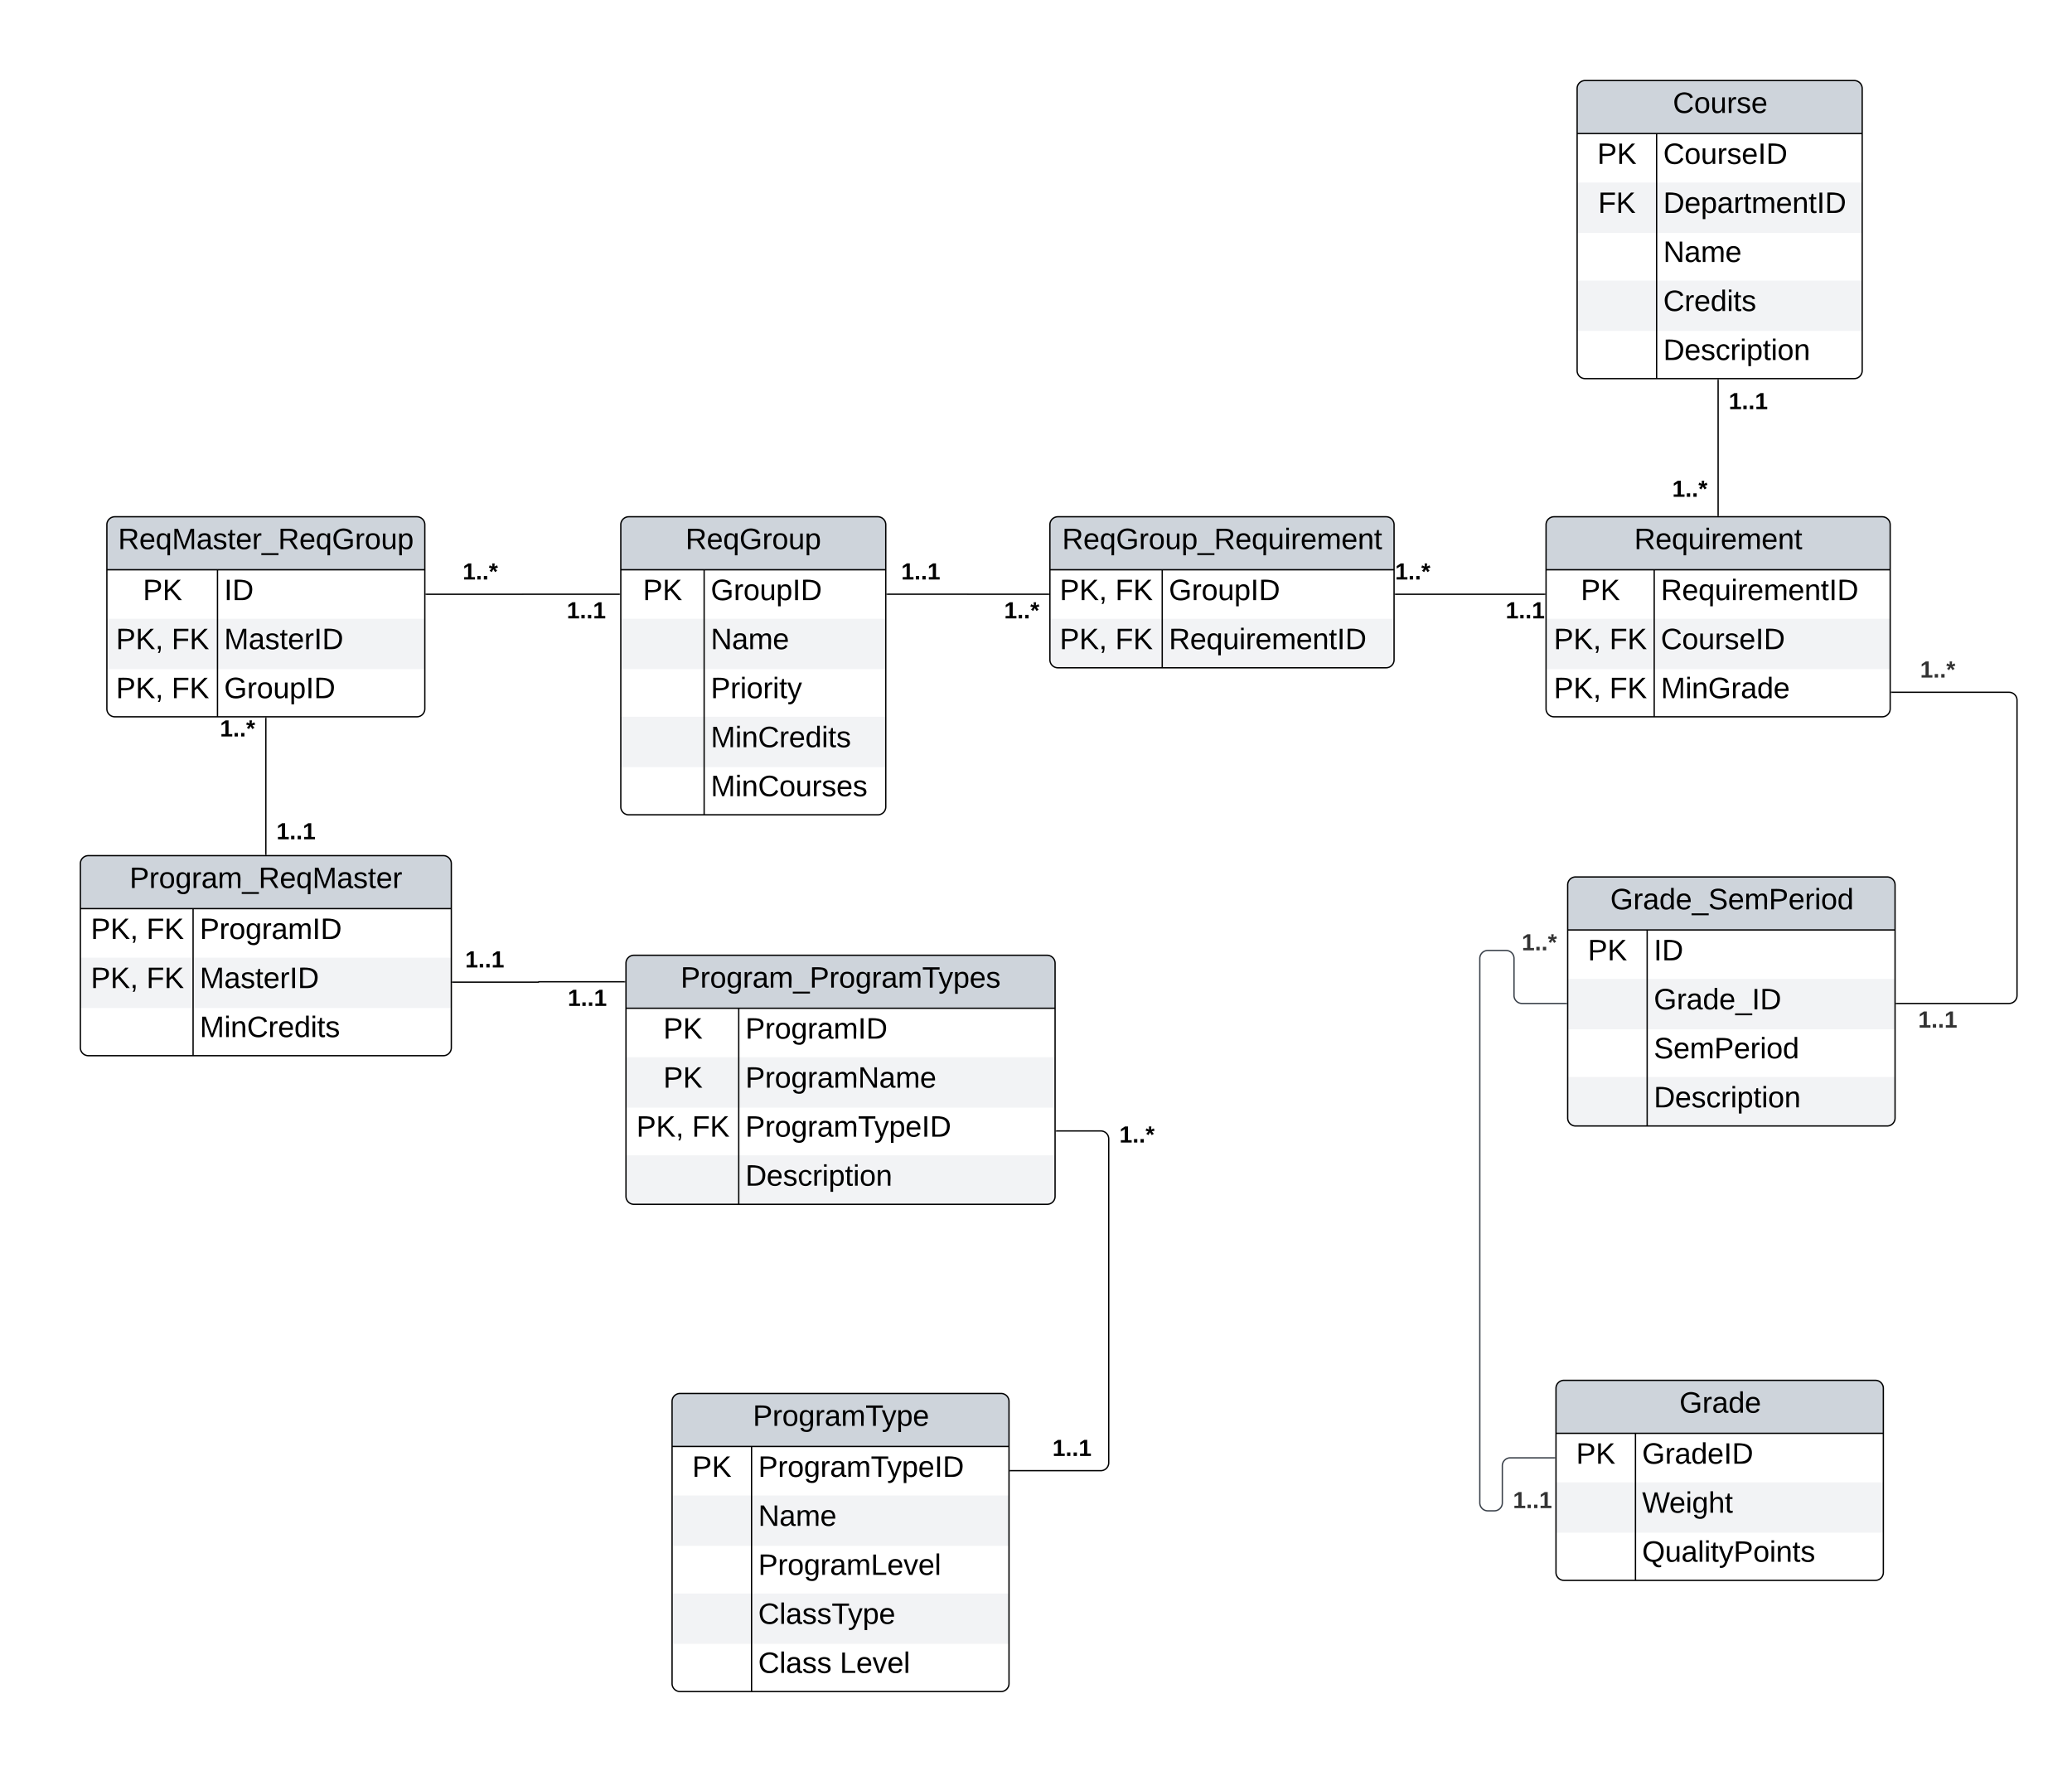 <svg xmlns="http://www.w3.org/2000/svg" xmlns:xlink="http://www.w3.org/1999/xlink" xmlns:lucid="lucid" width="1564" height="1337"><g transform="translate(987 -2418)" lucid:page-tab-id="cVgfBr~eZ~Ec"><path d="M-1000 2000h2000v2000h-2000z" fill="#fff"/><path d="M-645.33 3159.42h64.77a.15.15 0 0 0 .15-.15.15.15 0 0 1 .14-.15h64.76" stroke="#000" fill="none"/><path d="M-645.3 3159.9h-.53v-.95h.52zM-515 3159.6h-.5v-.96h.5z" stroke="#000" stroke-width=".05"/><use xlink:href="#a" transform="matrix(1,0,0,1,-635.904,3134.087) translate(0 14.222)"/><use xlink:href="#a" transform="matrix(1,0,0,1,-558.462,3163.117) translate(0 14.222)"/><path d="M-189.6 3271.74h33.5a6 6 0 0 1 6 6v244.46a6 6 0 0 1-6 6h-68.28" stroke="#000" fill="none"/><path d="M-189.58 3272.2h-.5v-.94h.5zM-224.37 3528.68h-.5v-.95h.5z" stroke="#000" stroke-width=".05"/><use xlink:href="#b" transform="matrix(1,0,0,1,-142.091,3266.275) translate(0 14.222)"/><use xlink:href="#a" transform="matrix(1,0,0,1,-192.613,3502.871) translate(0 14.222)"/><path d="M203.46 2484.8a6 6 0 0 1 6-6h203.17a6 6 0 0 1 6 6v213a6 6 0 0 1-6 6H209.46a6 6 0 0 1-6-6z" fill="#fff"/><path d="M203.46 2555.8v38h215.17v-38M203.46 2629.8v38h215.17v-38" fill="#f2f3f5"/><path d="M203.46 2518.8v-34a6 6 0 0 1 6-6h203.17a6 6 0 0 1 6 6v34" fill="#ced4db"/><path d="M203.46 2484.8a6 6 0 0 1 6-6h203.17a6 6 0 0 1 6 6v213a6 6 0 0 1-6 6H209.46a6 6 0 0 1-6-6zM203.46 2518.8h215.17M263.46 2518.8v185" stroke="#000" fill="none"/><use xlink:href="#c" transform="matrix(1,0,0,1,213.462,2478.811) translate(62.259 24.444)"/><use xlink:href="#d" transform="matrix(1,0,0,1,208.462,2521.311) translate(10.185 20.444)"/><use xlink:href="#e" transform="matrix(1,0,0,1,268.462,2521.311) translate(0 20.444)"/><use xlink:href="#f" transform="matrix(1,0,0,1,208.462,2558.311) translate(10.833 20.444)"/><use xlink:href="#g" transform="matrix(1,0,0,1,268.462,2558.311) translate(0 20.444)"/><use xlink:href="#h" transform="matrix(1,0,0,1,268.462,2595.311) translate(0 20.444)"/><use xlink:href="#i" transform="matrix(1,0,0,1,268.462,2632.311) translate(0 20.444)"/><use xlink:href="#j" transform="matrix(1,0,0,1,268.462,2669.311) translate(0 20.444)"/><path d="M196.32 3086a6 6 0 0 1 6-6h235.12a6 6 0 0 1 6 6v176a6 6 0 0 1-6 6H202.32a6 6 0 0 1-6-6z" fill="#fff"/><path d="M196.32 3157v38h247.12v-38M196.32 3231v31a6 6 0 0 0 6 6h235.12a6 6 0 0 0 6-6v-31" fill="#f2f3f5"/><path d="M196.32 3120v-34a6 6 0 0 1 6-6h235.12a6 6 0 0 1 6 6v34" fill="#ced4db"/><path d="M196.32 3086a6 6 0 0 1 6-6h235.12a6 6 0 0 1 6 6v176a6 6 0 0 1-6 6H202.32a6 6 0 0 1-6-6zM196.32 3120h247.12M256.32 3120v148" stroke="#000" fill="none"/><use xlink:href="#k" transform="matrix(1,0,0,1,206.323,3080) translate(22.148 24.444)"/><use xlink:href="#d" transform="matrix(1,0,0,1,201.323,3122.5) translate(10.185 20.444)"/><use xlink:href="#l" transform="matrix(1,0,0,1,261.323,3122.5) translate(0 20.444)"/><use xlink:href="#m" transform="matrix(1,0,0,1,261.323,3159.5) translate(0 20.444)"/><use xlink:href="#n" transform="matrix(1,0,0,1,261.323,3196.5) translate(0 20.444)"/><use xlink:href="#j" transform="matrix(1,0,0,1,261.323,3233.5) translate(0 20.444)"/><path d="M-514.5 3145.12a6 6 0 0 1 6-6h311.9a6 6 0 0 1 6 6v176a6 6 0 0 1-6 6h-311.9a6 6 0 0 1-6-6z" fill="#fff"/><path d="M-514.5 3216.12v38h323.9v-38M-514.5 3290.12v31a6 6 0 0 0 6 6h311.9a6 6 0 0 0 6-6v-31" fill="#f2f3f5"/><path d="M-514.5 3179.12v-34a6 6 0 0 1 6-6h311.9a6 6 0 0 1 6 6v34" fill="#ced4db"/><path d="M-514.5 3145.12a6 6 0 0 1 6-6h311.9a6 6 0 0 1 6 6v176a6 6 0 0 1-6 6h-311.9a6 6 0 0 1-6-6zM-514.5 3179.12h323.9M-429.38 3179.12v148" stroke="#000" fill="none"/><use xlink:href="#o" transform="matrix(1,0,0,1,-504.495,3139.119) translate(31.228 24.444)"/><use xlink:href="#d" transform="matrix(1,0,0,1,-509.495,3181.619) translate(23.185 20.444)"/><use xlink:href="#p" transform="matrix(1,0,0,1,-424.379,3181.619) translate(0 20.444)"/><use xlink:href="#d" transform="matrix(1,0,0,1,-509.495,3218.619) translate(23.185 20.444)"/><use xlink:href="#q" transform="matrix(1,0,0,1,-424.379,3218.619) translate(0 20.444)"/><use xlink:href="#r" transform="matrix(1,0,0,1,-509.495,3255.619) translate(2.846 20.444)"/><use xlink:href="#s" transform="matrix(1,0,0,1,-509.495,3255.619) translate(44.821 20.444)"/><use xlink:href="#t" transform="matrix(1,0,0,1,-424.379,3255.619) translate(0 20.444)"/><use xlink:href="#j" transform="matrix(1,0,0,1,-424.379,3292.619) translate(0 20.444)"/><path d="M-479.7 3475.92a6 6 0 0 1 6-6h242.32a6 6 0 0 1 6 6v213a6 6 0 0 1-6 6H-473.7a6 6 0 0 1-6-6z" fill="#fff"/><path d="M-479.7 3546.92v38h254.32v-38M-479.7 3620.92v38h254.32v-38" fill="#f2f3f5"/><path d="M-479.7 3509.92v-34a6 6 0 0 1 6-6h242.32a6 6 0 0 1 6 6v34" fill="#ced4db"/><path d="M-479.7 3475.92a6 6 0 0 1 6-6h242.32a6 6 0 0 1 6 6v213a6 6 0 0 1-6 6H-473.7a6 6 0 0 1-6-6zM-479.7 3509.92h254.32M-419.7 3509.92v185" stroke="#000" fill="none"/><use xlink:href="#u" transform="matrix(1,0,0,1,-469.702,3469.917) translate(50.957 24.444)"/><use xlink:href="#d" transform="matrix(1,0,0,1,-474.702,3512.417) translate(10.185 20.444)"/><use xlink:href="#t" transform="matrix(1,0,0,1,-414.702,3512.417) translate(0 20.444)"/><use xlink:href="#h" transform="matrix(1,0,0,1,-414.702,3549.417) translate(0 20.444)"/><use xlink:href="#v" transform="matrix(1,0,0,1,-414.702,3586.417) translate(0 20.444)"/><use xlink:href="#w" transform="matrix(1,0,0,1,-414.702,3623.417) translate(0 20.444)"/><use xlink:href="#x" transform="matrix(1,0,0,1,-414.702,3660.417) translate(0 20.444)"/><use xlink:href="#y" transform="matrix(1,0,0,1,-414.702,3660.417) translate(61.605 20.444)"/><path d="M-906.33 2814.1a6 6 0 0 1 6-6h228a6 6 0 0 1 6 6v139a6 6 0 0 1-6 6h-228a6 6 0 0 1-6-6z" fill="#fff"/><path d="M-906.33 2885.1v38h240v-38" fill="#f2f3f5"/><path d="M-906.33 2848.1v-34a6 6 0 0 1 6-6h228a6 6 0 0 1 6 6v34" fill="#ced4db"/><path d="M-906.33 2814.1a6 6 0 0 1 6-6h228a6 6 0 0 1 6 6v139a6 6 0 0 1-6 6h-228a6 6 0 0 1-6-6zM-906.33 2848.1h240M-822.83 2848.1v111" stroke="#000" fill="none"/><use xlink:href="#z" transform="matrix(1,0,0,1,-896.326,2808.092) translate(-1.574 24.444)"/><use xlink:href="#d" transform="matrix(1,0,0,1,-901.326,2850.592) translate(22.185 20.444)"/><use xlink:href="#l" transform="matrix(1,0,0,1,-817.825,2850.592) translate(0 20.444)"/><use xlink:href="#r" transform="matrix(1,0,0,1,-901.326,2887.592) translate(1.846 20.444)"/><use xlink:href="#s" transform="matrix(1,0,0,1,-901.326,2887.592) translate(43.821 20.444)"/><use xlink:href="#A" transform="matrix(1,0,0,1,-817.825,2887.592) translate(0 20.444)"/><use xlink:href="#r" transform="matrix(1,0,0,1,-901.326,2924.592) translate(1.846 20.444)"/><use xlink:href="#s" transform="matrix(1,0,0,1,-901.326,2924.592) translate(43.821 20.444)"/><use xlink:href="#B" transform="matrix(1,0,0,1,-817.825,2924.592) translate(0 20.444)"/><path d="M-518.4 2814.1a6 6 0 0 1 6-6h188a6 6 0 0 1 6 6v213a6 6 0 0 1-6 6h-188a6 6 0 0 1-6-6z" fill="#fff"/><path d="M-518.4 2885.1v38h200v-38M-518.4 2959.1v38h200v-38" fill="#f2f3f5"/><path d="M-518.4 2848.1v-34a6 6 0 0 1 6-6h188a6 6 0 0 1 6 6v34" fill="#ced4db"/><path d="M-518.4 2814.1a6 6 0 0 1 6-6h188a6 6 0 0 1 6 6v213a6 6 0 0 1-6 6h-188a6 6 0 0 1-6-6zM-518.4 2848.1h200M-455.5 2848.1v185" stroke="#000" fill="none"/><use xlink:href="#C" transform="matrix(1,0,0,1,-508.399,2808.092) translate(38.827 24.444)"/><use xlink:href="#d" transform="matrix(1,0,0,1,-513.399,2850.592) translate(11.685 20.444)"/><use xlink:href="#B" transform="matrix(1,0,0,1,-450.505,2850.592) translate(0 20.444)"/><use xlink:href="#h" transform="matrix(1,0,0,1,-450.505,2887.592) translate(0 20.444)"/><use xlink:href="#D" transform="matrix(1,0,0,1,-450.505,2924.592) translate(0 20.444)"/><use xlink:href="#E" transform="matrix(1,0,0,1,-450.505,2961.592) translate(0 20.444)"/><use xlink:href="#F" transform="matrix(1,0,0,1,-450.505,2998.592) translate(0 20.444)"/><path d="M-665.33 2866.6h72.97v-.02h72.96" stroke="#000" fill="none"/><path d="M-665.3 2867.06h-.53v-.95h.52zM-518.9 2867.06h-.5v-.95h.5z" stroke="#000" stroke-width=".05"/><use xlink:href="#b" transform="matrix(1,0,0,1,-637.772,2841.252) translate(0 14.222)"/><use xlink:href="#a" transform="matrix(1,0,0,1,-559.207,2870.582) translate(0 14.222)"/><path d="M309.88 2807.1V2704.8" stroke="#000" fill="none"/><path d="M310.36 2807.6h-.95v-.52h.96zM310.36 2704.82h-.96v-.5h.96z" stroke="#000" stroke-width=".05"/><use xlink:href="#b" transform="matrix(1,0,0,1,275.214,2778.818) translate(0 14.222)"/><use xlink:href="#a" transform="matrix(1,0,0,1,317.88,2712.654) translate(0 14.222)"/><path d="M-317.4 2866.56h60.94v.02h60.97" stroke="#000" fill="none"/><path d="M-317.4 2867.04h-.5v-.95h.5zM-195 2867.07h-.5v-.95h.5z" stroke="#000" stroke-width=".05"/><use xlink:href="#a" transform="matrix(1,0,0,1,-306.768,2841.229) translate(0 14.222)"/><use xlink:href="#b" transform="matrix(1,0,0,1,-229.081,2870.592) translate(0 14.222)"/><path d="M180 2814.1a6 6 0 0 1 6-6h247.76a6 6 0 0 1 6 6v139a6 6 0 0 1-6 6H186a6 6 0 0 1-6-6z" fill="#fff"/><path d="M180 2885.1v38h259.76v-38" fill="#f2f3f5"/><path d="M180 2848.1v-34a6 6 0 0 1 6-6h247.76a6 6 0 0 1 6 6v34" fill="#ced4db"/><path d="M180 2814.1a6 6 0 0 1 6-6h247.76a6 6 0 0 1 6 6v139a6 6 0 0 1-6 6H186a6 6 0 0 1-6-6zM180 2848.1h259.76M261.64 2848.1v111" stroke="#000" fill="none"/><use xlink:href="#G" transform="matrix(1,0,0,1,190,2808.092) translate(56.543 24.444)"/><use xlink:href="#d" transform="matrix(1,0,0,1,185,2850.592) translate(21.185 20.444)"/><use xlink:href="#H" transform="matrix(1,0,0,1,266.638,2850.592) translate(0 20.444)"/><use xlink:href="#r" transform="matrix(1,0,0,1,185,2887.592) translate(0.846 20.444)"/><use xlink:href="#s" transform="matrix(1,0,0,1,185,2887.592) translate(42.821 20.444)"/><use xlink:href="#e" transform="matrix(1,0,0,1,266.638,2887.592) translate(0 20.444)"/><use xlink:href="#r" transform="matrix(1,0,0,1,185,2924.592) translate(0.846 20.444)"/><use xlink:href="#s" transform="matrix(1,0,0,1,185,2924.592) translate(42.821 20.444)"/><use xlink:href="#I" transform="matrix(1,0,0,1,266.638,2924.592) translate(0 20.444)"/><path d="M-926.33 3069.92a6 6 0 0 1 6-6h268a6 6 0 0 1 6 6v139a6 6 0 0 1-6 6h-268a6 6 0 0 1-6-6z" fill="#fff"/><path d="M-926.33 3140.92v38h280v-38" fill="#f2f3f5"/><path d="M-926.33 3103.92v-34a6 6 0 0 1 6-6h268a6 6 0 0 1 6 6v34" fill="#ced4db"/><path d="M-926.33 3069.92a6 6 0 0 1 6-6h268a6 6 0 0 1 6 6v139a6 6 0 0 1-6 6h-268a6 6 0 0 1-6-6zM-926.33 3103.92h280M-841.25 3103.92v111" stroke="#000" fill="none"/><use xlink:href="#J" transform="matrix(1,0,0,1,-916.326,3063.917) translate(27.099 24.444)"/><use xlink:href="#r" transform="matrix(1,0,0,1,-921.326,3106.417) translate(2.846 20.444)"/><use xlink:href="#s" transform="matrix(1,0,0,1,-921.326,3106.417) translate(44.821 20.444)"/><use xlink:href="#p" transform="matrix(1,0,0,1,-836.252,3106.417) translate(0 20.444)"/><use xlink:href="#r" transform="matrix(1,0,0,1,-921.326,3143.417) translate(2.846 20.444)"/><use xlink:href="#s" transform="matrix(1,0,0,1,-921.326,3143.417) translate(44.821 20.444)"/><use xlink:href="#A" transform="matrix(1,0,0,1,-836.252,3143.417) translate(0 20.444)"/><use xlink:href="#E" transform="matrix(1,0,0,1,-836.252,3180.417) translate(0 20.444)"/><path d="M-786.33 3062.92V2960.1" stroke="#000" fill="none"/><path d="M-785.85 3063.42h-.95v-.52h.95zM-785.85 2960.1h-.95v-.5h.95z" stroke="#000" stroke-width=".05"/><use xlink:href="#b" transform="matrix(1,0,0,1,-820.993,2959.739) translate(0 14.222)"/><use xlink:href="#a" transform="matrix(1,0,0,1,-778.326,3037.355) translate(0 14.222)"/><path d="M-194.5 2814.1a6 6 0 0 1 6-6H59.28a6 6 0 0 1 6 6v102a6 6 0 0 1-6 6H-188.5a6 6 0 0 1-6-6z" fill="#fff"/><path d="M-194.5 2885.1v31a6 6 0 0 0 6 6H59.28a6 6 0 0 0 6-6v-31" fill="#f2f3f5"/><path d="M-194.5 2848.1v-34a6 6 0 0 1 6-6H59.28a6 6 0 0 1 6 6v34" fill="#ced4db"/><path d="M-194.5 2814.1a6 6 0 0 1 6-6H59.28a6 6 0 0 1 6 6v102a6 6 0 0 1-6 6H-188.5a6 6 0 0 1-6-6zM-194.5 2848.1H65.27M-109.72 2848.1v74" stroke="#000" fill="none"/><use xlink:href="#K" transform="matrix(1,0,0,1,-184.495,2808.092) translate(-0.802 24.444)"/><use xlink:href="#r" transform="matrix(1,0,0,1,-189.495,2850.592) translate(2.346 20.444)"/><use xlink:href="#s" transform="matrix(1,0,0,1,-189.495,2850.592) translate(44.321 20.444)"/><use xlink:href="#B" transform="matrix(1,0,0,1,-104.715,2850.592) translate(0 20.444)"/><use xlink:href="#r" transform="matrix(1,0,0,1,-189.495,2887.592) translate(2.346 20.444)"/><use xlink:href="#s" transform="matrix(1,0,0,1,-189.495,2887.592) translate(44.321 20.444)"/><use xlink:href="#H" transform="matrix(1,0,0,1,-104.715,2887.592) translate(0 20.444)"/><path d="M66.27 2866.6H179" stroke="#000" fill="none"/><path d="M66.28 2867.07h-.5v-.95h.5zM179.5 2867.06h-.5v-.95h.5z" stroke="#000" stroke-width=".05"/><use xlink:href="#b" transform="matrix(1,0,0,1,66.045,2841.259) translate(0 14.222)"/><use xlink:href="#a" transform="matrix(1,0,0,1,149.491,2870.588) translate(0 14.222)"/><path d="M444.44 3175.5h85.06a6 6 0 0 0 6-6v-222.9a6 6 0 0 0-6-6h-88.74" stroke="#000" fill="none"/><path d="M444.45 3175.98h-.5v-.95h.5zM440.77 2941.07h-.5v-.95h.5z" stroke="#000" stroke-width=".05"/><use xlink:href="#L" transform="matrix(1,0,0,1,462.324,2915.261) translate(0 14.222)"/><use xlink:href="#M" transform="matrix(1,0,0,1,460.873,3179.506) translate(0 14.222)"/><path d="M187.5 3466a6 6 0 0 1 6-6h235.1a6 6 0 0 1 6 6v139a6 6 0 0 1-6 6H193.5a6 6 0 0 1-6-6z" fill="#fff"/><path d="M187.5 3537v38h247.1v-38" fill="#f2f3f5"/><path d="M187.5 3500v-34a6 6 0 0 1 6-6h235.1a6 6 0 0 1 6 6v34" fill="#ced4db"/><path d="M187.5 3466a6 6 0 0 1 6-6h235.1a6 6 0 0 1 6 6v139a6 6 0 0 1-6 6H193.5a6 6 0 0 1-6-6zM187.5 3500h247.1M247.5 3500v111" stroke="#000" fill="none"/><use xlink:href="#N" transform="matrix(1,0,0,1,197.491,3460) translate(83.167 24.444)"/><g><use xlink:href="#d" transform="matrix(1,0,0,1,192.491,3502.5) translate(10.185 20.444)"/></g><g><use xlink:href="#O" transform="matrix(1,0,0,1,252.491,3502.5) translate(0 20.444)"/></g><g><use xlink:href="#P" transform="matrix(1,0,0,1,252.491,3539.5) translate(0 20.444)"/></g><g><use xlink:href="#Q" transform="matrix(1,0,0,1,252.491,3576.5) translate(0 20.444)"/></g><path d="M195.32 3175.5h-33.5a6 6 0 0 1-6-6v-28a6 6 0 0 0-6-6H136a6 6 0 0 0-6 6v411a6 6 0 0 0 6 6h5a6 6 0 0 0 6-6v-28a6 6 0 0 1 6-6h33.5" stroke="#3a414a" fill="none"/><path d="M195.82 3175.98h-.5v-.95h.5zM187 3518.97h-.52v-.95h.5z" stroke="#3a414a" stroke-width=".05" fill="#3a414a"/><g><use xlink:href="#M" transform="matrix(1,0,0,1,154.991,3542.25) translate(0 14.222)"/></g><g><use xlink:href="#L" transform="matrix(1,0,0,1,161.615,3121.174) translate(0 14.222)"/></g><defs><path d="M23 0v-37h61v-169l-59 37v-38l62-41h46v211h57V0H23" id="R"/><path d="M24 0v-54h51V0H24" id="S"/><g id="a"><use transform="matrix(0.049,0,0,0.049,0,0)" xlink:href="#R"/><use transform="matrix(0.049,0,0,0.049,9.877,0)" xlink:href="#S"/><use transform="matrix(0.049,0,0,0.049,14.815,0)" xlink:href="#S"/><use transform="matrix(0.049,0,0,0.049,19.753,0)" xlink:href="#R"/></g><path d="M86-200l42-18 12 35-44 11 32 37-32 21-26-44-26 44-32-21 33-37-44-11 12-35 42 18-3-48h38" id="T"/><g id="b"><use transform="matrix(0.049,0,0,0.049,0,0)" xlink:href="#R"/><use transform="matrix(0.049,0,0,0.049,9.877,0)" xlink:href="#S"/><use transform="matrix(0.049,0,0,0.049,14.815,0)" xlink:href="#S"/><use transform="matrix(0.049,0,0,0.049,19.753,0)" xlink:href="#T"/></g><path d="M212-179c-10-28-35-45-73-45-59 0-87 40-87 99 0 60 29 101 89 101 43 0 62-24 78-52l27 14C228-24 195 4 139 4 59 4 22-46 18-125c-6-104 99-153 187-111 19 9 31 26 39 46" id="U"/><path d="M100-194c62-1 85 37 85 99 1 63-27 99-86 99S16-35 15-95c0-66 28-99 85-99zM99-20c44 1 53-31 53-75 0-43-8-75-51-75s-53 32-53 75 10 74 51 75" id="V"/><path d="M84 4C-5 8 30-112 23-190h32v120c0 31 7 50 39 49 72-2 45-101 50-169h31l1 190h-30c-1-10 1-25-2-33-11 22-28 36-60 37" id="W"/><path d="M114-163C36-179 61-72 57 0H25l-1-190h30c1 12-1 29 2 39 6-27 23-49 58-41v29" id="X"/><path d="M135-143c-3-34-86-38-87 0 15 53 115 12 119 90S17 21 10-45l28-5c4 36 97 45 98 0-10-56-113-15-118-90-4-57 82-63 122-42 12 7 21 19 24 35" id="Y"/><path d="M100-194c63 0 86 42 84 106H49c0 40 14 67 53 68 26 1 43-12 49-29l28 8c-11 28-37 45-77 45C44 4 14-33 15-96c1-61 26-98 85-98zm52 81c6-60-76-77-97-28-3 7-6 17-6 28h103" id="Z"/><g id="c"><use transform="matrix(0.062,0,0,0.062,0,0)" xlink:href="#U"/><use transform="matrix(0.062,0,0,0.062,15.988,0)" xlink:href="#V"/><use transform="matrix(0.062,0,0,0.062,28.333,0)" xlink:href="#W"/><use transform="matrix(0.062,0,0,0.062,40.679,0)" xlink:href="#X"/><use transform="matrix(0.062,0,0,0.062,48.025,0)" xlink:href="#Y"/><use transform="matrix(0.062,0,0,0.062,59.136,0)" xlink:href="#Z"/></g><path d="M30-248c87 1 191-15 191 75 0 78-77 80-158 76V0H30v-248zm33 125c57 0 124 11 124-50 0-59-68-47-124-48v98" id="aa"/><path d="M194 0L95-120 63-95V0H30v-248h33v124l119-124h40L117-140 236 0h-42" id="ab"/><g id="d"><use transform="matrix(0.062,0,0,0.062,0,0)" xlink:href="#aa"/><use transform="matrix(0.062,0,0,0.062,14.815,0)" xlink:href="#ab"/></g><path d="M33 0v-248h34V0H33" id="ac"/><path d="M30-248c118-7 216 8 213 122C240-48 200 0 122 0H30v-248zM63-27c89 8 146-16 146-99s-60-101-146-95v194" id="ad"/><g id="e"><use transform="matrix(0.062,0,0,0.062,0,0)" xlink:href="#U"/><use transform="matrix(0.062,0,0,0.062,15.988,0)" xlink:href="#V"/><use transform="matrix(0.062,0,0,0.062,28.333,0)" xlink:href="#W"/><use transform="matrix(0.062,0,0,0.062,40.679,0)" xlink:href="#X"/><use transform="matrix(0.062,0,0,0.062,48.025,0)" xlink:href="#Y"/><use transform="matrix(0.062,0,0,0.062,59.136,0)" xlink:href="#Z"/><use transform="matrix(0.062,0,0,0.062,71.481,0)" xlink:href="#ac"/><use transform="matrix(0.062,0,0,0.062,77.654,0)" xlink:href="#ad"/></g><path d="M63-220v92h138v28H63V0H30v-248h175v28H63" id="ae"/><g id="f"><use transform="matrix(0.062,0,0,0.062,0,0)" xlink:href="#ae"/><use transform="matrix(0.062,0,0,0.062,13.519,0)" xlink:href="#ab"/></g><path d="M115-194c55 1 70 41 70 98S169 2 115 4C84 4 66-9 55-30l1 105H24l-1-265h31l2 30c10-21 28-34 59-34zm-8 174c40 0 45-34 45-75s-6-73-45-74c-42 0-51 32-51 76 0 43 10 73 51 73" id="af"/><path d="M141-36C126-15 110 5 73 4 37 3 15-17 15-53c-1-64 63-63 125-63 3-35-9-54-41-54-24 1-41 7-42 31l-33-3c5-37 33-52 76-52 45 0 72 20 72 64v82c-1 20 7 32 28 27v20c-31 9-61-2-59-35zM48-53c0 20 12 33 32 33 41-3 63-29 60-74-43 2-92-5-92 41" id="ag"/><path d="M59-47c-2 24 18 29 38 22v24C64 9 27 4 27-40v-127H5v-23h24l9-43h21v43h35v23H59v120" id="ah"/><path d="M210-169c-67 3-38 105-44 169h-31v-121c0-29-5-50-35-48C34-165 62-65 56 0H25l-1-190h30c1 10-1 24 2 32 10-44 99-50 107 0 11-21 27-35 58-36 85-2 47 119 55 194h-31v-121c0-29-5-49-35-48" id="ai"/><path d="M117-194c89-4 53 116 60 194h-32v-121c0-31-8-49-39-48C34-167 62-67 57 0H25l-1-190h30c1 10-1 24 2 32 11-22 29-35 61-36" id="aj"/><g id="g"><use transform="matrix(0.062,0,0,0.062,0,0)" xlink:href="#ad"/><use transform="matrix(0.062,0,0,0.062,15.988,0)" xlink:href="#Z"/><use transform="matrix(0.062,0,0,0.062,28.333,0)" xlink:href="#af"/><use transform="matrix(0.062,0,0,0.062,40.679,0)" xlink:href="#ag"/><use transform="matrix(0.062,0,0,0.062,53.025,0)" xlink:href="#X"/><use transform="matrix(0.062,0,0,0.062,60.37,0)" xlink:href="#ah"/><use transform="matrix(0.062,0,0,0.062,66.543,0)" xlink:href="#ai"/><use transform="matrix(0.062,0,0,0.062,85,0)" xlink:href="#Z"/><use transform="matrix(0.062,0,0,0.062,97.346,0)" xlink:href="#aj"/><use transform="matrix(0.062,0,0,0.062,109.691,0)" xlink:href="#ah"/><use transform="matrix(0.062,0,0,0.062,115.864,0)" xlink:href="#ac"/><use transform="matrix(0.062,0,0,0.062,122.037,0)" xlink:href="#ad"/></g><path d="M190 0L58-211 59 0H30v-248h39L202-35l-2-213h31V0h-41" id="ak"/><g id="h"><use transform="matrix(0.062,0,0,0.062,0,0)" xlink:href="#ak"/><use transform="matrix(0.062,0,0,0.062,15.988,0)" xlink:href="#ag"/><use transform="matrix(0.062,0,0,0.062,28.333,0)" xlink:href="#ai"/><use transform="matrix(0.062,0,0,0.062,46.79,0)" xlink:href="#Z"/></g><path d="M85-194c31 0 48 13 60 33l-1-100h32l1 261h-30c-2-10 0-23-3-31C134-8 116 4 85 4 32 4 16-35 15-94c0-66 23-100 70-100zm9 24c-40 0-46 34-46 75 0 40 6 74 45 74 42 0 51-32 51-76 0-42-9-74-50-73" id="al"/><path d="M24-231v-30h32v30H24zM24 0v-190h32V0H24" id="am"/><g id="i"><use transform="matrix(0.062,0,0,0.062,0,0)" xlink:href="#U"/><use transform="matrix(0.062,0,0,0.062,15.988,0)" xlink:href="#X"/><use transform="matrix(0.062,0,0,0.062,23.333,0)" xlink:href="#Z"/><use transform="matrix(0.062,0,0,0.062,35.679,0)" xlink:href="#al"/><use transform="matrix(0.062,0,0,0.062,48.025,0)" xlink:href="#am"/><use transform="matrix(0.062,0,0,0.062,52.901,0)" xlink:href="#ah"/><use transform="matrix(0.062,0,0,0.062,59.074,0)" xlink:href="#Y"/></g><path d="M96-169c-40 0-48 33-48 73s9 75 48 75c24 0 41-14 43-38l32 2c-6 37-31 61-74 61-59 0-76-41-82-99-10-93 101-131 147-64 4 7 5 14 7 22l-32 3c-4-21-16-35-41-35" id="an"/><g id="j"><use transform="matrix(0.062,0,0,0.062,0,0)" xlink:href="#ad"/><use transform="matrix(0.062,0,0,0.062,15.988,0)" xlink:href="#Z"/><use transform="matrix(0.062,0,0,0.062,28.333,0)" xlink:href="#Y"/><use transform="matrix(0.062,0,0,0.062,39.444,0)" xlink:href="#an"/><use transform="matrix(0.062,0,0,0.062,50.556,0)" xlink:href="#X"/><use transform="matrix(0.062,0,0,0.062,57.901,0)" xlink:href="#am"/><use transform="matrix(0.062,0,0,0.062,62.778,0)" xlink:href="#af"/><use transform="matrix(0.062,0,0,0.062,75.123,0)" xlink:href="#ah"/><use transform="matrix(0.062,0,0,0.062,81.296,0)" xlink:href="#am"/><use transform="matrix(0.062,0,0,0.062,86.173,0)" xlink:href="#V"/><use transform="matrix(0.062,0,0,0.062,98.519,0)" xlink:href="#aj"/></g><path d="M143 4C61 4 22-44 18-125c-5-107 100-154 193-111 17 8 29 25 37 43l-32 9c-13-25-37-40-76-40-61 0-88 39-88 99 0 61 29 100 91 101 35 0 62-11 79-27v-45h-74v-28h105v86C228-13 192 4 143 4" id="ao"/><path d="M-5 72V49h209v23H-5" id="ap"/><path d="M185-189c-5-48-123-54-124 2 14 75 158 14 163 119 3 78-121 87-175 55-17-10-28-26-33-46l33-7c5 56 141 63 141-1 0-78-155-14-162-118-5-82 145-84 179-34 5 7 8 16 11 25" id="aq"/><g id="k"><use transform="matrix(0.062,0,0,0.062,0,0)" xlink:href="#ao"/><use transform="matrix(0.062,0,0,0.062,17.284,0)" xlink:href="#X"/><use transform="matrix(0.062,0,0,0.062,24.63,0)" xlink:href="#ag"/><use transform="matrix(0.062,0,0,0.062,36.975,0)" xlink:href="#al"/><use transform="matrix(0.062,0,0,0.062,49.321,0)" xlink:href="#Z"/><use transform="matrix(0.062,0,0,0.062,61.667,0)" xlink:href="#ap"/><use transform="matrix(0.062,0,0,0.062,74.012,0)" xlink:href="#aq"/><use transform="matrix(0.062,0,0,0.062,88.827,0)" xlink:href="#Z"/><use transform="matrix(0.062,0,0,0.062,101.173,0)" xlink:href="#ai"/><use transform="matrix(0.062,0,0,0.062,119.63,0)" xlink:href="#aa"/><use transform="matrix(0.062,0,0,0.062,134.444,0)" xlink:href="#Z"/><use transform="matrix(0.062,0,0,0.062,146.79,0)" xlink:href="#X"/><use transform="matrix(0.062,0,0,0.062,154.136,0)" xlink:href="#am"/><use transform="matrix(0.062,0,0,0.062,159.012,0)" xlink:href="#V"/><use transform="matrix(0.062,0,0,0.062,171.358,0)" xlink:href="#al"/></g><g id="l"><use transform="matrix(0.062,0,0,0.062,0,0)" xlink:href="#ac"/><use transform="matrix(0.062,0,0,0.062,6.173,0)" xlink:href="#ad"/></g><g id="m"><use transform="matrix(0.062,0,0,0.062,0,0)" xlink:href="#ao"/><use transform="matrix(0.062,0,0,0.062,17.284,0)" xlink:href="#X"/><use transform="matrix(0.062,0,0,0.062,24.63,0)" xlink:href="#ag"/><use transform="matrix(0.062,0,0,0.062,36.975,0)" xlink:href="#al"/><use transform="matrix(0.062,0,0,0.062,49.321,0)" xlink:href="#Z"/><use transform="matrix(0.062,0,0,0.062,61.667,0)" xlink:href="#ap"/><use transform="matrix(0.062,0,0,0.062,74.012,0)" xlink:href="#ac"/><use transform="matrix(0.062,0,0,0.062,80.185,0)" xlink:href="#ad"/></g><g id="n"><use transform="matrix(0.062,0,0,0.062,0,0)" xlink:href="#aq"/><use transform="matrix(0.062,0,0,0.062,14.815,0)" xlink:href="#Z"/><use transform="matrix(0.062,0,0,0.062,27.16,0)" xlink:href="#ai"/><use transform="matrix(0.062,0,0,0.062,45.617,0)" xlink:href="#aa"/><use transform="matrix(0.062,0,0,0.062,60.432,0)" xlink:href="#Z"/><use transform="matrix(0.062,0,0,0.062,72.778,0)" xlink:href="#X"/><use transform="matrix(0.062,0,0,0.062,80.123,0)" xlink:href="#am"/><use transform="matrix(0.062,0,0,0.062,85,0)" xlink:href="#V"/><use transform="matrix(0.062,0,0,0.062,97.346,0)" xlink:href="#al"/></g><path d="M177-190C167-65 218 103 67 71c-23-6-38-20-44-43l32-5c15 47 100 32 89-28v-30C133-14 115 1 83 1 29 1 15-40 15-95c0-56 16-97 71-98 29-1 48 16 59 35 1-10 0-23 2-32h30zM94-22c36 0 50-32 50-73 0-42-14-75-50-75-39 0-46 34-46 75s6 73 46 73" id="ar"/><path d="M127-220V0H93v-220H8v-28h204v28h-85" id="as"/><path d="M179-190L93 31C79 59 56 82 12 73V49c39 6 53-20 64-50L1-190h34L92-34l54-156h33" id="at"/><g id="o"><use transform="matrix(0.062,0,0,0.062,0,0)" xlink:href="#aa"/><use transform="matrix(0.062,0,0,0.062,14.815,0)" xlink:href="#X"/><use transform="matrix(0.062,0,0,0.062,22.16,0)" xlink:href="#V"/><use transform="matrix(0.062,0,0,0.062,34.506,0)" xlink:href="#ar"/><use transform="matrix(0.062,0,0,0.062,46.852,0)" xlink:href="#X"/><use transform="matrix(0.062,0,0,0.062,54.198,0)" xlink:href="#ag"/><use transform="matrix(0.062,0,0,0.062,66.543,0)" xlink:href="#ai"/><use transform="matrix(0.062,0,0,0.062,85,0)" xlink:href="#ap"/><use transform="matrix(0.062,0,0,0.062,97.346,0)" xlink:href="#aa"/><use transform="matrix(0.062,0,0,0.062,112.16,0)" xlink:href="#X"/><use transform="matrix(0.062,0,0,0.062,119.506,0)" xlink:href="#V"/><use transform="matrix(0.062,0,0,0.062,131.852,0)" xlink:href="#ar"/><use transform="matrix(0.062,0,0,0.062,144.198,0)" xlink:href="#X"/><use transform="matrix(0.062,0,0,0.062,151.543,0)" xlink:href="#ag"/><use transform="matrix(0.062,0,0,0.062,163.889,0)" xlink:href="#ai"/><use transform="matrix(0.062,0,0,0.062,182.346,0)" xlink:href="#as"/><use transform="matrix(0.062,0,0,0.062,194.63,0)" xlink:href="#at"/><use transform="matrix(0.062,0,0,0.062,205.741,0)" xlink:href="#af"/><use transform="matrix(0.062,0,0,0.062,218.086,0)" xlink:href="#Z"/><use transform="matrix(0.062,0,0,0.062,230.432,0)" xlink:href="#Y"/></g><g id="p"><use transform="matrix(0.062,0,0,0.062,0,0)" xlink:href="#aa"/><use transform="matrix(0.062,0,0,0.062,14.815,0)" xlink:href="#X"/><use transform="matrix(0.062,0,0,0.062,22.16,0)" xlink:href="#V"/><use transform="matrix(0.062,0,0,0.062,34.506,0)" xlink:href="#ar"/><use transform="matrix(0.062,0,0,0.062,46.852,0)" xlink:href="#X"/><use transform="matrix(0.062,0,0,0.062,54.198,0)" xlink:href="#ag"/><use transform="matrix(0.062,0,0,0.062,66.543,0)" xlink:href="#ai"/><use transform="matrix(0.062,0,0,0.062,85,0)" xlink:href="#ac"/><use transform="matrix(0.062,0,0,0.062,91.173,0)" xlink:href="#ad"/></g><g id="q"><use transform="matrix(0.062,0,0,0.062,0,0)" xlink:href="#aa"/><use transform="matrix(0.062,0,0,0.062,14.815,0)" xlink:href="#X"/><use transform="matrix(0.062,0,0,0.062,22.16,0)" xlink:href="#V"/><use transform="matrix(0.062,0,0,0.062,34.506,0)" xlink:href="#ar"/><use transform="matrix(0.062,0,0,0.062,46.852,0)" xlink:href="#X"/><use transform="matrix(0.062,0,0,0.062,54.198,0)" xlink:href="#ag"/><use transform="matrix(0.062,0,0,0.062,66.543,0)" xlink:href="#ai"/><use transform="matrix(0.062,0,0,0.062,85,0)" xlink:href="#ak"/><use transform="matrix(0.062,0,0,0.062,100.988,0)" xlink:href="#ag"/><use transform="matrix(0.062,0,0,0.062,113.333,0)" xlink:href="#ai"/><use transform="matrix(0.062,0,0,0.062,131.79,0)" xlink:href="#Z"/></g><path d="M68-38c1 34 0 65-14 84H32c9-13 17-26 17-46H33v-38h35" id="au"/><g id="r"><use transform="matrix(0.062,0,0,0.062,0,0)" xlink:href="#aa"/><use transform="matrix(0.062,0,0,0.062,14.815,0)" xlink:href="#ab"/><use transform="matrix(0.062,0,0,0.062,29.63,0)" xlink:href="#au"/></g><g id="s"><use transform="matrix(0.062,0,0,0.062,0,0)" xlink:href="#ae"/><use transform="matrix(0.062,0,0,0.062,13.519,0)" xlink:href="#ab"/></g><g id="t"><use transform="matrix(0.062,0,0,0.062,0,0)" xlink:href="#aa"/><use transform="matrix(0.062,0,0,0.062,14.815,0)" xlink:href="#X"/><use transform="matrix(0.062,0,0,0.062,22.16,0)" xlink:href="#V"/><use transform="matrix(0.062,0,0,0.062,34.506,0)" xlink:href="#ar"/><use transform="matrix(0.062,0,0,0.062,46.852,0)" xlink:href="#X"/><use transform="matrix(0.062,0,0,0.062,54.198,0)" xlink:href="#ag"/><use transform="matrix(0.062,0,0,0.062,66.543,0)" xlink:href="#ai"/><use transform="matrix(0.062,0,0,0.062,85,0)" xlink:href="#as"/><use transform="matrix(0.062,0,0,0.062,97.284,0)" xlink:href="#at"/><use transform="matrix(0.062,0,0,0.062,108.395,0)" xlink:href="#af"/><use transform="matrix(0.062,0,0,0.062,120.741,0)" xlink:href="#Z"/><use transform="matrix(0.062,0,0,0.062,133.086,0)" xlink:href="#ac"/><use transform="matrix(0.062,0,0,0.062,139.259,0)" xlink:href="#ad"/></g><g id="u"><use transform="matrix(0.062,0,0,0.062,0,0)" xlink:href="#aa"/><use transform="matrix(0.062,0,0,0.062,14.815,0)" xlink:href="#X"/><use transform="matrix(0.062,0,0,0.062,22.16,0)" xlink:href="#V"/><use transform="matrix(0.062,0,0,0.062,34.506,0)" xlink:href="#ar"/><use transform="matrix(0.062,0,0,0.062,46.852,0)" xlink:href="#X"/><use transform="matrix(0.062,0,0,0.062,54.198,0)" xlink:href="#ag"/><use transform="matrix(0.062,0,0,0.062,66.543,0)" xlink:href="#ai"/><use transform="matrix(0.062,0,0,0.062,85,0)" xlink:href="#as"/><use transform="matrix(0.062,0,0,0.062,97.284,0)" xlink:href="#at"/><use transform="matrix(0.062,0,0,0.062,108.395,0)" xlink:href="#af"/><use transform="matrix(0.062,0,0,0.062,120.741,0)" xlink:href="#Z"/></g><path d="M30 0v-248h33v221h125V0H30" id="av"/><path d="M108 0H70L1-190h34L89-25l56-165h34" id="aw"/><path d="M24 0v-261h32V0H24" id="ax"/><g id="v"><use transform="matrix(0.062,0,0,0.062,0,0)" xlink:href="#aa"/><use transform="matrix(0.062,0,0,0.062,14.815,0)" xlink:href="#X"/><use transform="matrix(0.062,0,0,0.062,22.16,0)" xlink:href="#V"/><use transform="matrix(0.062,0,0,0.062,34.506,0)" xlink:href="#ar"/><use transform="matrix(0.062,0,0,0.062,46.852,0)" xlink:href="#X"/><use transform="matrix(0.062,0,0,0.062,54.198,0)" xlink:href="#ag"/><use transform="matrix(0.062,0,0,0.062,66.543,0)" xlink:href="#ai"/><use transform="matrix(0.062,0,0,0.062,85,0)" xlink:href="#av"/><use transform="matrix(0.062,0,0,0.062,97.346,0)" xlink:href="#Z"/><use transform="matrix(0.062,0,0,0.062,109.691,0)" xlink:href="#aw"/><use transform="matrix(0.062,0,0,0.062,120.802,0)" xlink:href="#Z"/><use transform="matrix(0.062,0,0,0.062,133.148,0)" xlink:href="#ax"/></g><g id="w"><use transform="matrix(0.062,0,0,0.062,0,0)" xlink:href="#U"/><use transform="matrix(0.062,0,0,0.062,15.988,0)" xlink:href="#ax"/><use transform="matrix(0.062,0,0,0.062,20.864,0)" xlink:href="#ag"/><use transform="matrix(0.062,0,0,0.062,33.21,0)" xlink:href="#Y"/><use transform="matrix(0.062,0,0,0.062,44.321,0)" xlink:href="#Y"/><use transform="matrix(0.062,0,0,0.062,55.432,0)" xlink:href="#as"/><use transform="matrix(0.062,0,0,0.062,67.716,0)" xlink:href="#at"/><use transform="matrix(0.062,0,0,0.062,78.827,0)" xlink:href="#af"/><use transform="matrix(0.062,0,0,0.062,91.173,0)" xlink:href="#Z"/></g><g id="x"><use transform="matrix(0.062,0,0,0.062,0,0)" xlink:href="#U"/><use transform="matrix(0.062,0,0,0.062,15.988,0)" xlink:href="#ax"/><use transform="matrix(0.062,0,0,0.062,20.864,0)" xlink:href="#ag"/><use transform="matrix(0.062,0,0,0.062,33.21,0)" xlink:href="#Y"/><use transform="matrix(0.062,0,0,0.062,44.321,0)" xlink:href="#Y"/></g><g id="y"><use transform="matrix(0.062,0,0,0.062,0,0)" xlink:href="#av"/><use transform="matrix(0.062,0,0,0.062,12.346,0)" xlink:href="#Z"/><use transform="matrix(0.062,0,0,0.062,24.691,0)" xlink:href="#aw"/><use transform="matrix(0.062,0,0,0.062,35.802,0)" xlink:href="#Z"/><use transform="matrix(0.062,0,0,0.062,48.148,0)" xlink:href="#ax"/></g><path d="M233-177c-1 41-23 64-60 70L243 0h-38l-65-103H63V0H30v-248c88 3 205-21 203 71zM63-129c60-2 137 13 137-47 0-61-80-42-137-45v92" id="ay"/><path d="M145-31C134-9 116 4 85 4 32 4 16-35 15-94c0-59 17-99 70-100 32-1 48 14 60 33 0-11-1-24 2-32h30l-1 268h-32zM93-21c41 0 51-33 51-76s-8-73-50-73c-40 0-46 35-46 75s5 74 45 74" id="az"/><path d="M240 0l2-218c-23 76-54 145-80 218h-23L58-218 59 0H30v-248h44l77 211c21-75 51-140 76-211h43V0h-30" id="aA"/><g id="z"><use transform="matrix(0.062,0,0,0.062,0,0)" xlink:href="#ay"/><use transform="matrix(0.062,0,0,0.062,15.988,0)" xlink:href="#Z"/><use transform="matrix(0.062,0,0,0.062,28.333,0)" xlink:href="#az"/><use transform="matrix(0.062,0,0,0.062,40.679,0)" xlink:href="#aA"/><use transform="matrix(0.062,0,0,0.062,59.136,0)" xlink:href="#ag"/><use transform="matrix(0.062,0,0,0.062,71.481,0)" xlink:href="#Y"/><use transform="matrix(0.062,0,0,0.062,82.593,0)" xlink:href="#ah"/><use transform="matrix(0.062,0,0,0.062,88.765,0)" xlink:href="#Z"/><use transform="matrix(0.062,0,0,0.062,101.111,0)" xlink:href="#X"/><use transform="matrix(0.062,0,0,0.062,108.457,0)" xlink:href="#ap"/><use transform="matrix(0.062,0,0,0.062,120.802,0)" xlink:href="#ay"/><use transform="matrix(0.062,0,0,0.062,136.79,0)" xlink:href="#Z"/><use transform="matrix(0.062,0,0,0.062,149.136,0)" xlink:href="#az"/><use transform="matrix(0.062,0,0,0.062,161.481,0)" xlink:href="#ao"/><use transform="matrix(0.062,0,0,0.062,178.765,0)" xlink:href="#X"/><use transform="matrix(0.062,0,0,0.062,186.111,0)" xlink:href="#V"/><use transform="matrix(0.062,0,0,0.062,198.457,0)" xlink:href="#W"/><use transform="matrix(0.062,0,0,0.062,210.802,0)" xlink:href="#af"/></g><g id="A"><use transform="matrix(0.062,0,0,0.062,0,0)" xlink:href="#aA"/><use transform="matrix(0.062,0,0,0.062,18.457,0)" xlink:href="#ag"/><use transform="matrix(0.062,0,0,0.062,30.802,0)" xlink:href="#Y"/><use transform="matrix(0.062,0,0,0.062,41.914,0)" xlink:href="#ah"/><use transform="matrix(0.062,0,0,0.062,48.086,0)" xlink:href="#Z"/><use transform="matrix(0.062,0,0,0.062,60.432,0)" xlink:href="#X"/><use transform="matrix(0.062,0,0,0.062,67.778,0)" xlink:href="#ac"/><use transform="matrix(0.062,0,0,0.062,73.951,0)" xlink:href="#ad"/></g><g id="B"><use transform="matrix(0.062,0,0,0.062,0,0)" xlink:href="#ao"/><use transform="matrix(0.062,0,0,0.062,17.284,0)" xlink:href="#X"/><use transform="matrix(0.062,0,0,0.062,24.63,0)" xlink:href="#V"/><use transform="matrix(0.062,0,0,0.062,36.975,0)" xlink:href="#W"/><use transform="matrix(0.062,0,0,0.062,49.321,0)" xlink:href="#af"/><use transform="matrix(0.062,0,0,0.062,61.667,0)" xlink:href="#ac"/><use transform="matrix(0.062,0,0,0.062,67.84,0)" xlink:href="#ad"/></g><g id="C"><use transform="matrix(0.062,0,0,0.062,0,0)" xlink:href="#ay"/><use transform="matrix(0.062,0,0,0.062,15.988,0)" xlink:href="#Z"/><use transform="matrix(0.062,0,0,0.062,28.333,0)" xlink:href="#az"/><use transform="matrix(0.062,0,0,0.062,40.679,0)" xlink:href="#ao"/><use transform="matrix(0.062,0,0,0.062,57.963,0)" xlink:href="#X"/><use transform="matrix(0.062,0,0,0.062,65.309,0)" xlink:href="#V"/><use transform="matrix(0.062,0,0,0.062,77.654,0)" xlink:href="#W"/><use transform="matrix(0.062,0,0,0.062,90,0)" xlink:href="#af"/></g><g id="D"><use transform="matrix(0.062,0,0,0.062,0,0)" xlink:href="#aa"/><use transform="matrix(0.062,0,0,0.062,14.815,0)" xlink:href="#X"/><use transform="matrix(0.062,0,0,0.062,22.16,0)" xlink:href="#am"/><use transform="matrix(0.062,0,0,0.062,27.037,0)" xlink:href="#V"/><use transform="matrix(0.062,0,0,0.062,39.383,0)" xlink:href="#X"/><use transform="matrix(0.062,0,0,0.062,46.728,0)" xlink:href="#am"/><use transform="matrix(0.062,0,0,0.062,51.605,0)" xlink:href="#ah"/><use transform="matrix(0.062,0,0,0.062,57.778,0)" xlink:href="#at"/></g><g id="E"><use transform="matrix(0.062,0,0,0.062,0,0)" xlink:href="#aA"/><use transform="matrix(0.062,0,0,0.062,18.457,0)" xlink:href="#am"/><use transform="matrix(0.062,0,0,0.062,23.333,0)" xlink:href="#aj"/><use transform="matrix(0.062,0,0,0.062,35.679,0)" xlink:href="#U"/><use transform="matrix(0.062,0,0,0.062,51.667,0)" xlink:href="#X"/><use transform="matrix(0.062,0,0,0.062,59.012,0)" xlink:href="#Z"/><use transform="matrix(0.062,0,0,0.062,71.358,0)" xlink:href="#al"/><use transform="matrix(0.062,0,0,0.062,83.704,0)" xlink:href="#am"/><use transform="matrix(0.062,0,0,0.062,88.58,0)" xlink:href="#ah"/><use transform="matrix(0.062,0,0,0.062,94.753,0)" xlink:href="#Y"/></g><g id="F"><use transform="matrix(0.062,0,0,0.062,0,0)" xlink:href="#aA"/><use transform="matrix(0.062,0,0,0.062,18.457,0)" xlink:href="#am"/><use transform="matrix(0.062,0,0,0.062,23.333,0)" xlink:href="#aj"/><use transform="matrix(0.062,0,0,0.062,35.679,0)" xlink:href="#U"/><use transform="matrix(0.062,0,0,0.062,51.667,0)" xlink:href="#V"/><use transform="matrix(0.062,0,0,0.062,64.012,0)" xlink:href="#W"/><use transform="matrix(0.062,0,0,0.062,76.358,0)" xlink:href="#X"/><use transform="matrix(0.062,0,0,0.062,83.704,0)" xlink:href="#Y"/><use transform="matrix(0.062,0,0,0.062,94.815,0)" xlink:href="#Z"/><use transform="matrix(0.062,0,0,0.062,107.16,0)" xlink:href="#Y"/></g><g id="G"><use transform="matrix(0.062,0,0,0.062,0,0)" xlink:href="#ay"/><use transform="matrix(0.062,0,0,0.062,15.988,0)" xlink:href="#Z"/><use transform="matrix(0.062,0,0,0.062,28.333,0)" xlink:href="#az"/><use transform="matrix(0.062,0,0,0.062,40.679,0)" xlink:href="#W"/><use transform="matrix(0.062,0,0,0.062,53.025,0)" xlink:href="#am"/><use transform="matrix(0.062,0,0,0.062,57.901,0)" xlink:href="#X"/><use transform="matrix(0.062,0,0,0.062,65.247,0)" xlink:href="#Z"/><use transform="matrix(0.062,0,0,0.062,77.593,0)" xlink:href="#ai"/><use transform="matrix(0.062,0,0,0.062,96.049,0)" xlink:href="#Z"/><use transform="matrix(0.062,0,0,0.062,108.395,0)" xlink:href="#aj"/><use transform="matrix(0.062,0,0,0.062,120.741,0)" xlink:href="#ah"/></g><g id="H"><use transform="matrix(0.062,0,0,0.062,0,0)" xlink:href="#ay"/><use transform="matrix(0.062,0,0,0.062,15.988,0)" xlink:href="#Z"/><use transform="matrix(0.062,0,0,0.062,28.333,0)" xlink:href="#az"/><use transform="matrix(0.062,0,0,0.062,40.679,0)" xlink:href="#W"/><use transform="matrix(0.062,0,0,0.062,53.025,0)" xlink:href="#am"/><use transform="matrix(0.062,0,0,0.062,57.901,0)" xlink:href="#X"/><use transform="matrix(0.062,0,0,0.062,65.247,0)" xlink:href="#Z"/><use transform="matrix(0.062,0,0,0.062,77.593,0)" xlink:href="#ai"/><use transform="matrix(0.062,0,0,0.062,96.049,0)" xlink:href="#Z"/><use transform="matrix(0.062,0,0,0.062,108.395,0)" xlink:href="#aj"/><use transform="matrix(0.062,0,0,0.062,120.741,0)" xlink:href="#ah"/><use transform="matrix(0.062,0,0,0.062,126.914,0)" xlink:href="#ac"/><use transform="matrix(0.062,0,0,0.062,133.086,0)" xlink:href="#ad"/></g><g id="I"><use transform="matrix(0.062,0,0,0.062,0,0)" xlink:href="#aA"/><use transform="matrix(0.062,0,0,0.062,18.457,0)" xlink:href="#am"/><use transform="matrix(0.062,0,0,0.062,23.333,0)" xlink:href="#aj"/><use transform="matrix(0.062,0,0,0.062,35.679,0)" xlink:href="#ao"/><use transform="matrix(0.062,0,0,0.062,52.963,0)" xlink:href="#X"/><use transform="matrix(0.062,0,0,0.062,60.309,0)" xlink:href="#ag"/><use transform="matrix(0.062,0,0,0.062,72.654,0)" xlink:href="#al"/><use transform="matrix(0.062,0,0,0.062,85,0)" xlink:href="#Z"/></g><g id="J"><use transform="matrix(0.062,0,0,0.062,0,0)" xlink:href="#aa"/><use transform="matrix(0.062,0,0,0.062,14.815,0)" xlink:href="#X"/><use transform="matrix(0.062,0,0,0.062,22.16,0)" xlink:href="#V"/><use transform="matrix(0.062,0,0,0.062,34.506,0)" xlink:href="#ar"/><use transform="matrix(0.062,0,0,0.062,46.852,0)" xlink:href="#X"/><use transform="matrix(0.062,0,0,0.062,54.198,0)" xlink:href="#ag"/><use transform="matrix(0.062,0,0,0.062,66.543,0)" xlink:href="#ai"/><use transform="matrix(0.062,0,0,0.062,85,0)" xlink:href="#ap"/><use transform="matrix(0.062,0,0,0.062,97.346,0)" xlink:href="#ay"/><use transform="matrix(0.062,0,0,0.062,113.333,0)" xlink:href="#Z"/><use transform="matrix(0.062,0,0,0.062,125.679,0)" xlink:href="#az"/><use transform="matrix(0.062,0,0,0.062,138.025,0)" xlink:href="#aA"/><use transform="matrix(0.062,0,0,0.062,156.481,0)" xlink:href="#ag"/><use transform="matrix(0.062,0,0,0.062,168.827,0)" xlink:href="#Y"/><use transform="matrix(0.062,0,0,0.062,179.938,0)" xlink:href="#ah"/><use transform="matrix(0.062,0,0,0.062,186.111,0)" xlink:href="#Z"/><use transform="matrix(0.062,0,0,0.062,198.457,0)" xlink:href="#X"/></g><g id="K"><use transform="matrix(0.062,0,0,0.062,0,0)" xlink:href="#ay"/><use transform="matrix(0.062,0,0,0.062,15.988,0)" xlink:href="#Z"/><use transform="matrix(0.062,0,0,0.062,28.333,0)" xlink:href="#az"/><use transform="matrix(0.062,0,0,0.062,40.679,0)" xlink:href="#ao"/><use transform="matrix(0.062,0,0,0.062,57.963,0)" xlink:href="#X"/><use transform="matrix(0.062,0,0,0.062,65.309,0)" xlink:href="#V"/><use transform="matrix(0.062,0,0,0.062,77.654,0)" xlink:href="#W"/><use transform="matrix(0.062,0,0,0.062,90,0)" xlink:href="#af"/><use transform="matrix(0.062,0,0,0.062,102.346,0)" xlink:href="#ap"/><use transform="matrix(0.062,0,0,0.062,114.691,0)" xlink:href="#ay"/><use transform="matrix(0.062,0,0,0.062,130.679,0)" xlink:href="#Z"/><use transform="matrix(0.062,0,0,0.062,143.025,0)" xlink:href="#az"/><use transform="matrix(0.062,0,0,0.062,155.37,0)" xlink:href="#W"/><use transform="matrix(0.062,0,0,0.062,167.716,0)" xlink:href="#am"/><use transform="matrix(0.062,0,0,0.062,172.593,0)" xlink:href="#X"/><use transform="matrix(0.062,0,0,0.062,179.938,0)" xlink:href="#Z"/><use transform="matrix(0.062,0,0,0.062,192.284,0)" xlink:href="#ai"/><use transform="matrix(0.062,0,0,0.062,210.741,0)" xlink:href="#Z"/><use transform="matrix(0.062,0,0,0.062,223.086,0)" xlink:href="#aj"/><use transform="matrix(0.062,0,0,0.062,235.432,0)" xlink:href="#ah"/></g><path fill="#333" d="M23 0v-37h61v-169l-59 37v-38l62-41h46v211h57V0H23" id="aB"/><path fill="#333" d="M24 0v-54h51V0H24" id="aC"/><path fill="#333" d="M86-200l42-18 12 35-44 11 32 37-32 21-26-44-26 44-32-21 33-37-44-11 12-35 42 18-3-48h38" id="aD"/><g id="L"><use transform="matrix(0.049,0,0,0.049,0,0)" xlink:href="#aB"/><use transform="matrix(0.049,0,0,0.049,9.877,0)" xlink:href="#aC"/><use transform="matrix(0.049,0,0,0.049,14.815,0)" xlink:href="#aC"/><use transform="matrix(0.049,0,0,0.049,19.753,0)" xlink:href="#aD"/></g><g id="M"><use transform="matrix(0.049,0,0,0.049,0,0)" xlink:href="#aB"/><use transform="matrix(0.049,0,0,0.049,9.877,0)" xlink:href="#aC"/><use transform="matrix(0.049,0,0,0.049,14.815,0)" xlink:href="#aC"/><use transform="matrix(0.049,0,0,0.049,19.753,0)" xlink:href="#aB"/></g><g id="N"><use transform="matrix(0.062,0,0,0.062,0,0)" xlink:href="#ao"/><use transform="matrix(0.062,0,0,0.062,17.284,0)" xlink:href="#X"/><use transform="matrix(0.062,0,0,0.062,24.63,0)" xlink:href="#ag"/><use transform="matrix(0.062,0,0,0.062,36.975,0)" xlink:href="#al"/><use transform="matrix(0.062,0,0,0.062,49.321,0)" xlink:href="#Z"/></g><g id="O"><use transform="matrix(0.062,0,0,0.062,0,0)" xlink:href="#ao"/><use transform="matrix(0.062,0,0,0.062,17.284,0)" xlink:href="#X"/><use transform="matrix(0.062,0,0,0.062,24.63,0)" xlink:href="#ag"/><use transform="matrix(0.062,0,0,0.062,36.975,0)" xlink:href="#al"/><use transform="matrix(0.062,0,0,0.062,49.321,0)" xlink:href="#Z"/><use transform="matrix(0.062,0,0,0.062,61.667,0)" xlink:href="#ac"/><use transform="matrix(0.062,0,0,0.062,67.84,0)" xlink:href="#ad"/></g><path d="M266 0h-40l-56-210L115 0H75L2-248h35L96-30l15-64 43-154h32l59 218 59-218h35" id="aE"/><path d="M106-169C34-169 62-67 57 0H25v-261h32l-1 103c12-21 28-36 61-36 89 0 53 116 60 194h-32v-121c2-32-8-49-39-48" id="aF"/><g id="P"><use transform="matrix(0.062,0,0,0.062,0,0)" xlink:href="#aE"/><use transform="matrix(0.062,0,0,0.062,20.494,0)" xlink:href="#Z"/><use transform="matrix(0.062,0,0,0.062,32.84,0)" xlink:href="#am"/><use transform="matrix(0.062,0,0,0.062,37.716,0)" xlink:href="#ar"/><use transform="matrix(0.062,0,0,0.062,50.062,0)" xlink:href="#aF"/><use transform="matrix(0.062,0,0,0.062,62.407,0)" xlink:href="#ah"/></g><path d="M140-251c81 0 123 46 123 126C263-53 228-8 163 1c7 30 30 48 69 40v23c-55 16-95-15-103-61C56-3 17-48 17-125c0-80 42-126 123-126zm0 227c63 0 89-41 89-101s-29-99-89-99c-61 0-89 39-89 99S79-25 140-24" id="aG"/><g id="Q"><use transform="matrix(0.062,0,0,0.062,0,0)" xlink:href="#aG"/><use transform="matrix(0.062,0,0,0.062,17.284,0)" xlink:href="#W"/><use transform="matrix(0.062,0,0,0.062,29.63,0)" xlink:href="#ag"/><use transform="matrix(0.062,0,0,0.062,41.975,0)" xlink:href="#ax"/><use transform="matrix(0.062,0,0,0.062,46.852,0)" xlink:href="#am"/><use transform="matrix(0.062,0,0,0.062,51.728,0)" xlink:href="#ah"/><use transform="matrix(0.062,0,0,0.062,57.901,0)" xlink:href="#at"/><use transform="matrix(0.062,0,0,0.062,69.012,0)" xlink:href="#aa"/><use transform="matrix(0.062,0,0,0.062,83.827,0)" xlink:href="#V"/><use transform="matrix(0.062,0,0,0.062,96.173,0)" xlink:href="#am"/><use transform="matrix(0.062,0,0,0.062,101.049,0)" xlink:href="#aj"/><use transform="matrix(0.062,0,0,0.062,113.395,0)" xlink:href="#ah"/><use transform="matrix(0.062,0,0,0.062,119.568,0)" xlink:href="#Y"/></g></defs></g></svg>